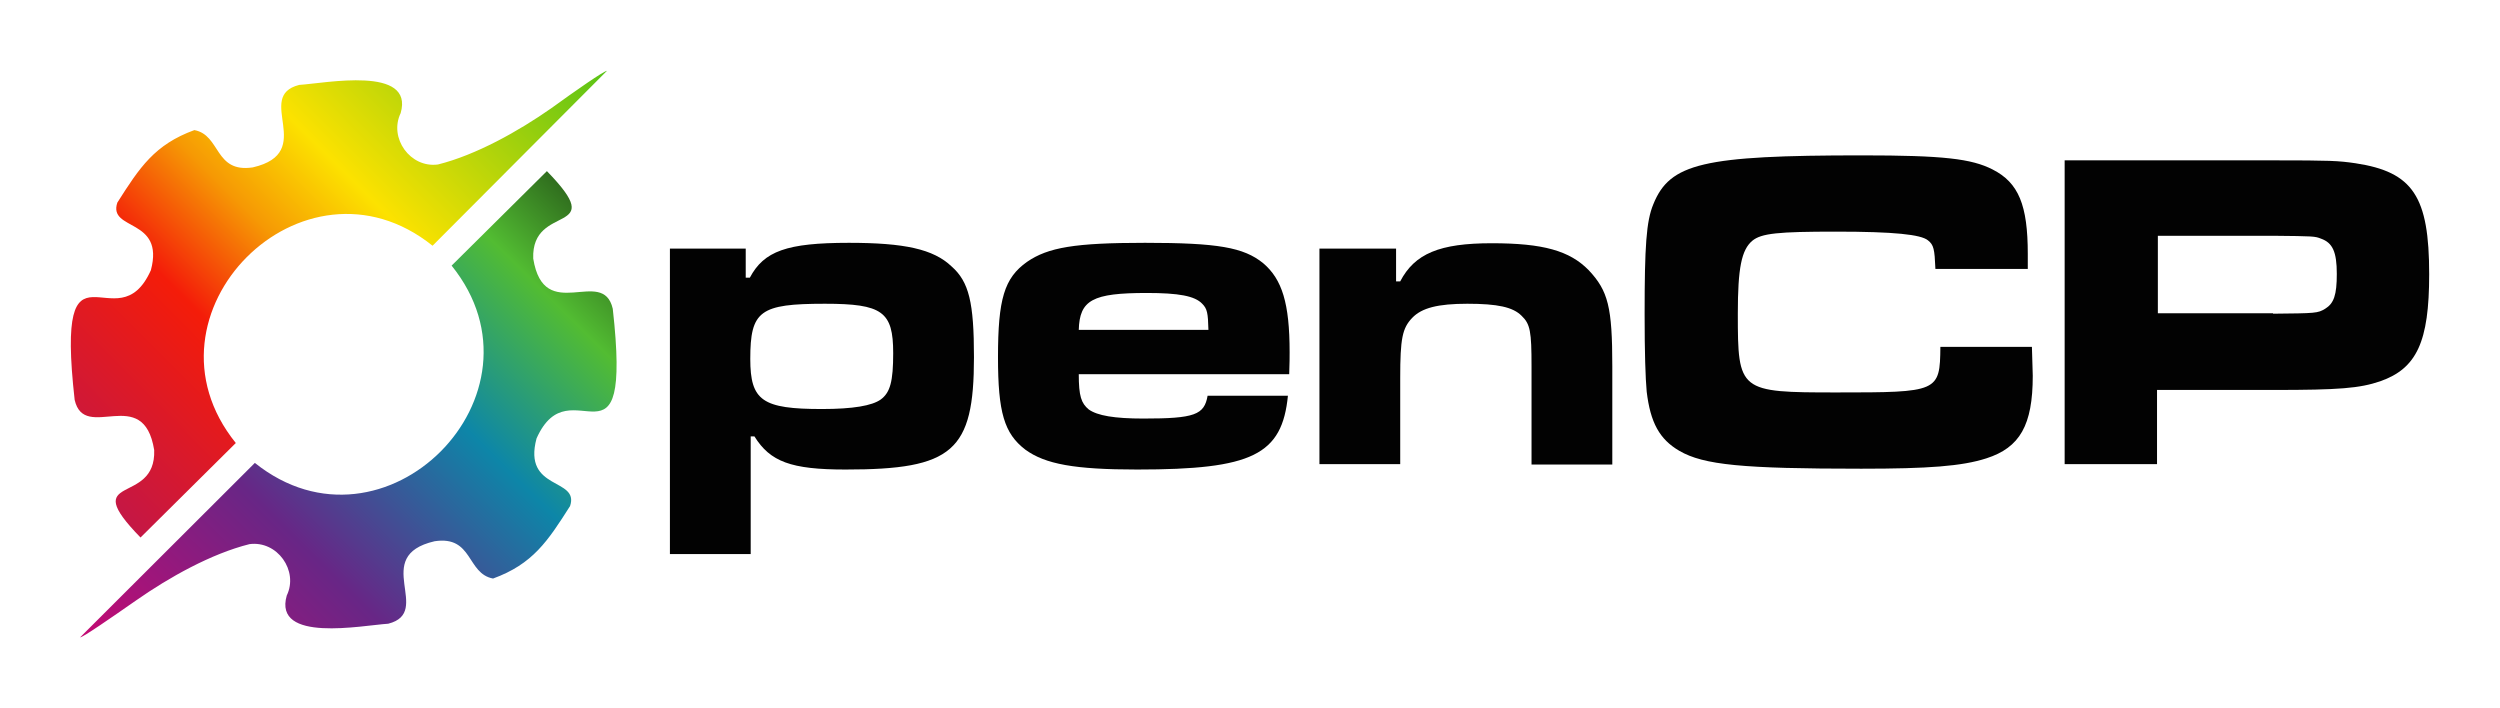 <svg width="706" height="200" viewBox="0 0 706 200" fill="none" xmlns="http://www.w3.org/2000/svg">
<path d="M155.729 30.534C146.37 37.089 134.438 43.76 123.676 46.452C115.838 47.505 109.755 38.961 113.148 31.939C117.008 18.478 91.858 23.511 84.488 23.98C71.62 27.257 89.635 43.058 71.386 47.271C60.507 48.91 62.379 38.142 54.892 36.737C43.662 40.834 39.45 47.271 33.133 57.22C30.443 65.296 46.586 61.434 42.609 76.299C33.017 97.835 15.469 62.838 21.084 112.933C23.892 125.106 40.503 108.252 43.545 127.096C44.13 143.131 21.669 133.299 39.684 151.792L66.59 125.106C37.228 88.705 85.657 40.132 122.155 69.393L171.404 20C170.585 20 162.514 25.618 155.729 30.534Z" fill="url(#paint0_linear_6_153)"/>
<path d="M38.398 169.583C47.756 163.029 59.688 156.357 70.45 153.665C78.288 152.612 84.371 161.156 80.978 168.179C77.118 181.639 102.269 176.606 109.638 176.138C122.506 172.86 104.491 157.059 122.74 152.846C133.619 151.207 131.748 161.975 139.235 163.38C150.465 159.283 154.676 152.846 160.993 142.897C163.683 134.821 147.54 138.683 151.517 123.819C161.11 102.282 178.657 137.279 173.042 87.184C170.234 75.011 153.623 91.865 150.582 73.021C149.997 56.986 172.457 66.818 154.442 48.325L127.536 75.011C156.899 111.412 108.469 159.985 71.971 130.724L22.605 180C23.424 180 31.496 174.382 38.398 169.583Z" fill="url(#paint1_linear_6_153)"/>
<path d="M189.068 70.212H210.592V78.405H211.762C215.74 70.914 222.173 68.573 239.72 68.573C255.396 68.573 263.584 70.329 268.732 75.245C273.645 79.576 275.048 85.428 275.048 100.878C275.048 127.447 269.082 132.597 238.785 132.597C223.343 132.597 217.494 130.373 213.049 123.233H211.996V156.474H189.185V70.212H189.068ZM211.879 101.346C211.879 113.168 215.272 115.508 232.117 115.508C240.89 115.508 246.271 114.572 248.728 112.816C251.418 110.827 252.237 107.666 252.237 99.707C252.237 88.003 249.196 85.779 232.936 85.779C214.57 85.779 211.879 87.769 211.879 101.346Z" fill="#020202"/>
<path d="M363.72 111.646C362.082 128.5 353.659 132.597 321.139 132.597C303.475 132.597 295.169 131.075 289.554 126.979C283.588 122.414 281.833 116.445 281.833 100.878C281.833 84.492 283.588 78.522 290.022 73.958C295.988 69.861 303.475 68.573 323.361 68.573C343.95 68.573 351.203 69.861 356.701 74.309C362.082 78.874 364.188 85.662 364.188 99.473C364.188 100.293 364.188 103.102 364.071 105.677H304.645C304.645 111.88 305.347 113.87 307.452 115.625C309.909 117.381 314.705 118.2 322.894 118.2C337.399 118.2 340.09 117.147 341.025 111.763H363.72V111.646ZM341.259 93.153C341.142 88.354 340.908 87.184 339.505 85.779C337.399 83.555 332.837 82.736 323.829 82.736C308.505 82.736 304.879 84.726 304.645 93.153H341.259Z" fill="#020202"/>
<path d="M394.251 70.212V79.459H395.421C399.516 71.617 406.534 68.691 421.274 68.691C435.779 68.691 443.266 70.797 448.647 76.298C454.145 82.151 455.315 86.715 455.315 103.453V131.192H432.504V103.453C432.504 93.621 432.153 91.514 429.696 89.173C427.24 86.715 422.912 85.779 414.372 85.779C406.066 85.779 401.504 86.95 398.814 89.758C396.006 92.685 395.421 95.611 395.421 106.73V131.075H372.61V70.212H394.251Z" fill="#020202"/>
<path d="M573.816 98.069C573.933 102.985 574.05 104.857 574.05 106.145C574.05 120.073 570.424 126.394 560.948 129.437C554.046 131.661 544.571 132.363 525.62 132.363C492.047 132.363 481.168 131.31 474.266 127.33C468.651 124.053 466.077 119.371 465.024 110.593C464.674 106.73 464.44 99.707 464.44 88.705C464.44 69.51 464.907 62.487 466.896 57.688C471.575 46.101 480.934 43.877 525.854 43.877C548.782 43.877 556.737 44.814 562.703 47.857C570.073 51.602 572.646 57.923 572.646 71.734V75.948H546.56C546.326 70.329 546.092 69.159 544.454 67.871C542.465 66.233 534.979 65.413 518.484 65.413C502.107 65.413 497.428 65.882 494.854 67.988C491.813 70.563 490.76 75.596 490.76 88.588C490.76 110.593 491.111 110.827 518.718 110.827C547.378 110.827 547.846 110.71 547.963 97.952H573.816V98.069Z" fill="#020202"/>
<path d="M583.057 45.282H641.898C658.159 45.282 660.381 45.399 665.177 46.101C681.438 48.559 686 55.465 686 77.469C686 96.547 682.491 104.038 672.196 107.666C666.347 109.656 660.615 110.124 642.132 110.124H609.144V131.075H583.057V45.282ZM641.898 88.588C653.947 88.471 654.532 88.471 656.638 87.184C659.095 85.662 659.913 83.321 659.913 77.352C659.913 71.148 658.744 68.573 655.468 67.403C653.713 66.701 653.362 66.701 642.015 66.584H609.378V88.471H641.898V88.588Z" fill="#020202"/>
<defs>
<linearGradient id="paint0_linear_6_153" x1="27.177" y1="162.972" x2="178.984" y2="12.052" gradientUnits="userSpaceOnUse">
<stop stop-color="#B61557"/>
<stop offset="0.342" stop-color="#F41C09"/>
<stop offset="0.483" stop-color="#F69904"/>
<stop offset="0.609" stop-color="#FCE200"/>
<stop offset="1" stop-color="#3FBE1A"/>
</linearGradient>
<linearGradient id="paint1_linear_6_153" x1="178.098" y1="24.016" x2="8.619" y2="195.007" gradientUnits="userSpaceOnUse">
<stop stop-color="#010202"/>
<stop offset="0.244" stop-color="#52BC32"/>
<stop offset="0.422" stop-color="#0D86A8"/>
<stop offset="0.655" stop-color="#682686"/>
<stop offset="1" stop-color="#E4006C"/>
</linearGradient>
</defs>
</svg>
